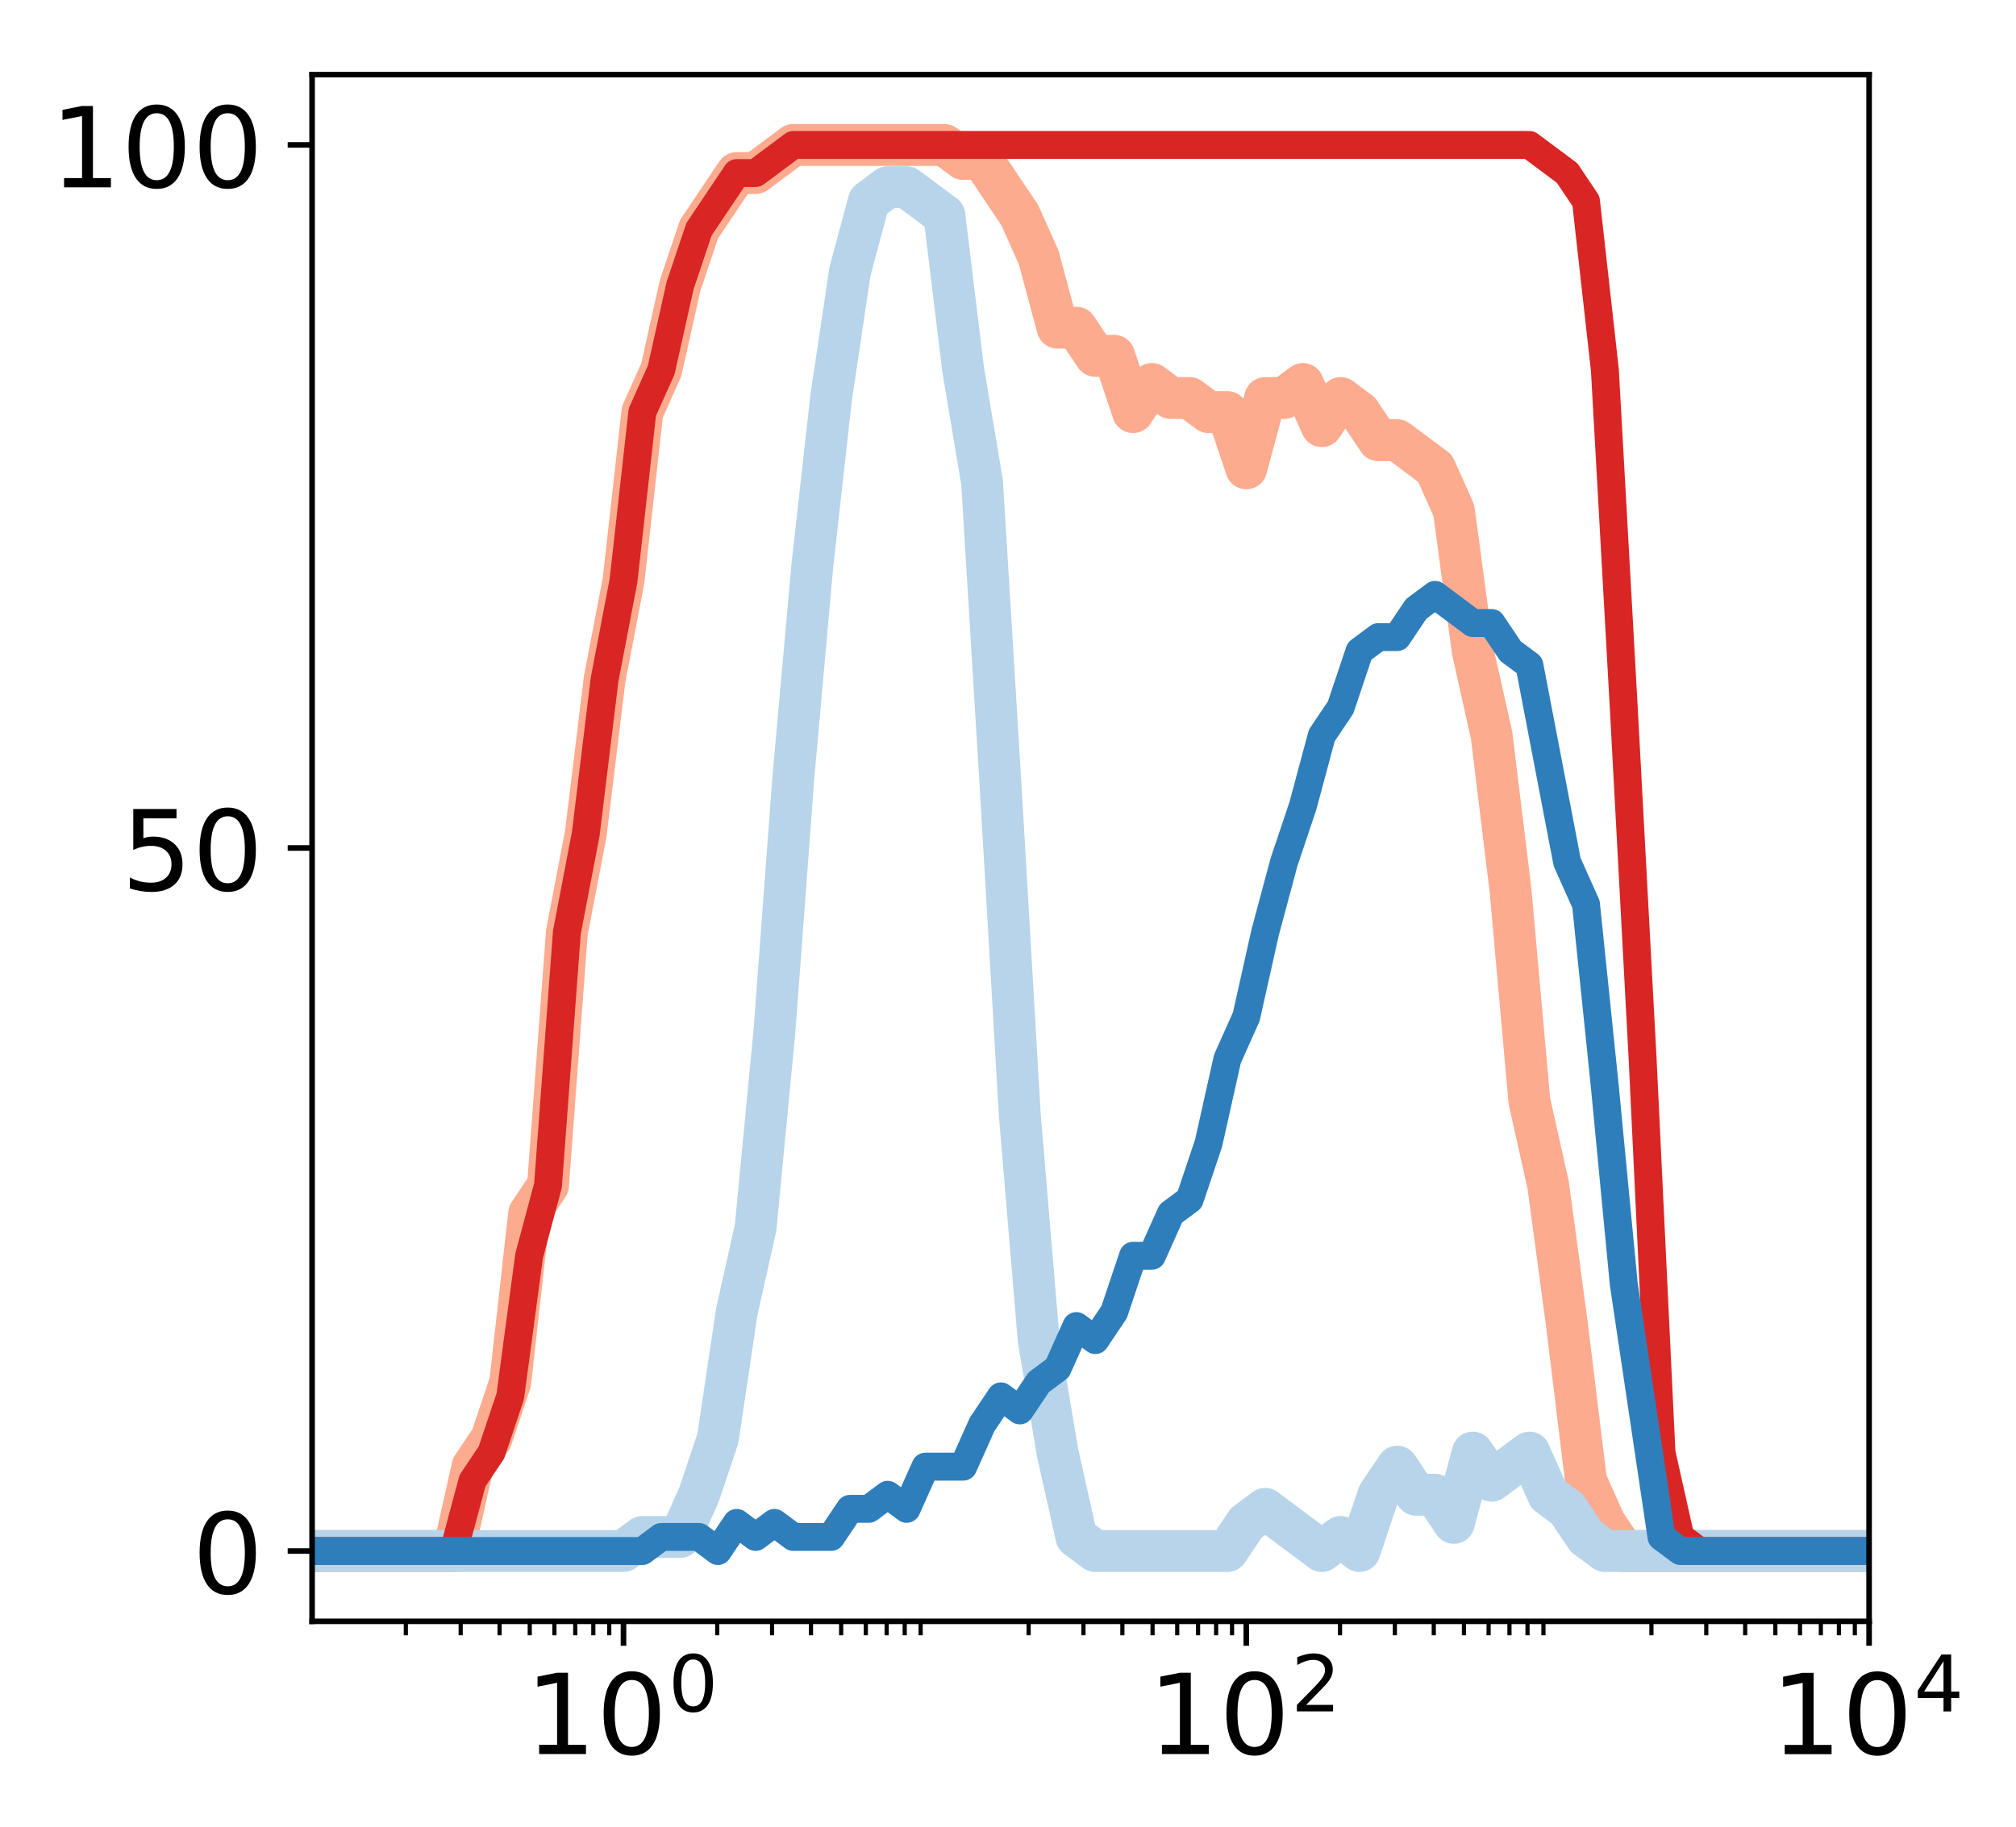 <?xml version="1.0" encoding="utf-8" standalone="no"?>
<!DOCTYPE svg PUBLIC "-//W3C//DTD SVG 1.1//EN"
  "http://www.w3.org/Graphics/SVG/1.1/DTD/svg11.dtd">
<!-- Created with matplotlib (http://matplotlib.org/) -->
<svg height="262pt" version="1.1" viewBox="0 0 289 262" width="289pt" xmlns="http://www.w3.org/2000/svg" xmlns:xlink="http://www.w3.org/1999/xlink">
 <defs>
  <style type="text/css">
*{stroke-linecap:butt;stroke-linejoin:round;}
  </style>
 </defs>
 <g id="figure_1">
  <g id="patch_1">
   <path d="M 0 262.145 
L 289.22 262.145 
L 289.22 0 
L 0 0 
z
" style="fill:#ffffff;"/>
  </g>
  <g id="axes_1">
   <g id="patch_2">
    <path d="M 44.74 232.46 
L 267.94 232.46 
L 267.94 10.7 
L 44.74 10.7 
z
" style="fill:#ffffff;"/>
   </g>
   <g id="line2d_1">
    <path clip-path="url(#pd62acbc1c9)" d="M 0.1 222.38 
L 2.805 222.38 
L 5.511 222.38 
L 8.216 222.38 
L 10.922 222.38 
L 13.627 222.38 
L 16.333 222.38 
L 19.038 222.38 
L 21.744 222.38 
L 24.449 222.38 
L 27.155 222.38 
L 29.86 222.38 
L 32.565 222.38 
L 35.271 222.38 
L 37.976 222.38 
L 40.682 222.38 
L 43.387 222.38 
L 46.093 222.38 
L 48.798 222.38 
L 51.504 222.38 
L 54.209 222.38 
L 56.915 222.38 
L 59.62 222.38 
L 62.325 222.38 
L 65.031 222.38 
L 67.736 210.284 
L 70.442 206.252 
L 73.147 198.188 
L 75.853 173.996 
L 78.558 169.964 
L 81.264 133.676 
L 83.969 119.564 
L 86.675 97.388 
L 89.38 83.276 
L 92.085 59.084 
L 94.791 53.036 
L 97.496 40.94 
L 100.202 32.876 
L 102.907 28.844 
L 105.613 24.812 
L 108.318 24.812 
L 111.024 22.796 
L 113.729 20.78 
L 116.435 20.78 
L 119.14 20.78 
L 121.845 20.78 
L 124.551 20.78 
L 127.256 20.78 
L 129.962 20.78 
L 132.667 20.78 
L 135.373 20.78 
L 138.078 22.796 
L 140.784 22.796 
L 143.489 26.828 
L 146.195 30.86 
L 148.9 36.908 
L 151.605 46.988 
L 154.311 46.988 
L 157.016 51.02 
L 159.722 51.02 
L 162.427 59.084 
L 165.133 55.052 
L 167.838 57.068 
L 170.544 57.068 
L 173.249 59.084 
L 175.955 59.084 
L 178.66 67.148 
L 181.365 57.068 
L 184.071 57.068 
L 186.776 55.052 
L 189.482 61.1 
L 192.187 57.068 
L 194.893 59.084 
L 197.598 63.116 
L 200.304 63.116 
L 203.009 65.132 
L 205.715 67.148 
L 208.42 73.196 
L 211.125 93.356 
L 213.831 105.452 
L 216.536 127.628 
L 219.242 157.868 
L 221.947 169.964 
L 224.653 190.124 
L 227.358 212.3 
L 230.064 218.348 
L 232.769 222.38 
L 235.475 222.38 
L 238.18 222.38 
L 240.885 222.38 
L 243.591 222.38 
L 246.296 222.38 
L 249.002 222.38 
L 251.707 222.38 
L 254.413 222.38 
L 257.118 222.38 
L 259.824 222.38 
L 262.529 222.38 
L 265.235 222.38 
L 267.94 222.38 
" style="fill:none;stroke:#fcab8f;stroke-linecap:square;stroke-width:6;"/>
   </g>
   <g id="line2d_2">
    <path clip-path="url(#pd62acbc1c9)" d="M 0.1 222.38 
L 2.805 222.38 
L 5.511 222.38 
L 8.216 222.38 
L 10.922 222.38 
L 13.627 222.38 
L 16.333 222.38 
L 19.038 222.38 
L 21.744 222.38 
L 24.449 222.38 
L 27.155 222.38 
L 29.86 222.38 
L 32.565 222.38 
L 35.271 222.38 
L 37.976 222.38 
L 40.682 222.38 
L 43.387 222.38 
L 46.093 222.38 
L 48.798 222.38 
L 51.504 222.38 
L 54.209 222.38 
L 56.915 222.38 
L 59.62 222.38 
L 62.325 222.38 
L 65.031 222.38 
L 67.736 222.38 
L 70.442 222.38 
L 73.147 222.38 
L 75.853 222.38 
L 78.558 222.38 
L 81.264 222.38 
L 83.969 222.38 
L 86.675 222.38 
L 89.38 222.38 
L 92.085 220.364 
L 94.791 220.364 
L 97.496 220.364 
L 100.202 214.316 
L 102.907 206.252 
L 105.613 188.108 
L 108.318 176.012 
L 111.024 147.788 
L 113.729 111.5 
L 116.435 81.26 
L 119.14 57.068 
L 121.845 38.924 
L 124.551 28.844 
L 127.256 26.828 
L 129.962 26.828 
L 132.667 28.844 
L 135.373 30.86 
L 138.078 53.036 
L 140.784 69.164 
L 143.489 113.516 
L 146.195 159.884 
L 148.9 192.14 
L 151.605 208.268 
L 154.311 220.364 
L 157.016 222.38 
L 159.722 222.38 
L 162.427 222.38 
L 165.133 222.38 
L 167.838 222.38 
L 170.544 222.38 
L 173.249 222.38 
L 175.955 222.38 
L 178.66 218.348 
L 181.365 216.332 
L 184.071 218.348 
L 186.776 220.364 
L 189.482 222.38 
L 192.187 220.364 
L 194.893 222.38 
L 197.598 214.316 
L 200.304 210.284 
L 203.009 214.316 
L 205.715 214.316 
L 208.42 218.348 
L 211.125 208.268 
L 213.831 212.3 
L 216.536 210.284 
L 219.242 208.268 
L 221.947 214.316 
L 224.653 216.332 
L 227.358 220.364 
L 230.064 222.38 
L 232.769 222.38 
L 235.475 222.38 
L 238.18 222.38 
L 240.885 222.38 
L 243.591 222.38 
L 246.296 222.38 
L 249.002 222.38 
L 251.707 222.38 
L 254.413 222.38 
L 257.118 222.38 
L 259.824 222.38 
L 262.529 222.38 
L 265.235 222.38 
L 267.94 222.38 
" style="fill:none;stroke:#b7d4ea;stroke-linecap:square;stroke-width:6;"/>
   </g>
   <g id="matplotlib.axis_1">
    <g id="xtick_1">
     <g id="line2d_3">
      <defs>
       <path d="M 0 0 
L 0 3.5 
" id="m9e1c88c51b" style="stroke:#000000;stroke-width:0.8;"/>
      </defs>
      <g>
       <use style="stroke:#000000;stroke-width:0.8;" x="89.38" xlink:href="#m9e1c88c51b" y="232.46"/>
      </g>
     </g>
     <g id="text_1">
      <!-- $\mathdefault{10^{0}}$ -->
      <defs>
       <path d="M 12.406 8.297 
L 28.516 8.297 
L 28.516 63.922 
L 10.984 60.406 
L 10.984 69.391 
L 28.422 72.906 
L 38.281 72.906 
L 38.281 8.297 
L 54.391 8.297 
L 54.391 0 
L 12.406 0 
z
" id="DejaVuSans-31"/>
       <path d="M 31.781 66.406 
Q 24.172 66.406 20.328 58.906 
Q 16.5 51.422 16.5 36.375 
Q 16.5 21.391 20.328 13.891 
Q 24.172 6.391 31.781 6.391 
Q 39.453 6.391 43.281 13.891 
Q 47.125 21.391 47.125 36.375 
Q 47.125 51.422 43.281 58.906 
Q 39.453 66.406 31.781 66.406 
z
M 31.781 74.219 
Q 44.047 74.219 50.516 64.516 
Q 56.984 54.828 56.984 36.375 
Q 56.984 17.969 50.516 8.266 
Q 44.047 -1.422 31.781 -1.422 
Q 19.531 -1.422 13.062 8.266 
Q 6.594 17.969 6.594 36.375 
Q 6.594 54.828 13.062 64.516 
Q 19.531 74.219 31.781 74.219 
z
" id="DejaVuSans-30"/>
      </defs>
      <g transform="translate(75.3 251.618)scale(0.16 -0.16)">
       <use transform="translate(0 0.766)" xlink:href="#DejaVuSans-31"/>
       <use transform="translate(63.623 0.766)" xlink:href="#DejaVuSans-30"/>
       <use transform="translate(128.203 39.047)scale(0.7)" xlink:href="#DejaVuSans-30"/>
      </g>
     </g>
    </g>
    <g id="xtick_2">
     <g id="line2d_4">
      <g>
       <use style="stroke:#000000;stroke-width:0.8;" x="178.66" xlink:href="#m9e1c88c51b" y="232.46"/>
      </g>
     </g>
     <g id="text_2">
      <!-- $\mathdefault{10^{2}}$ -->
      <defs>
       <path d="M 19.188 8.297 
L 53.609 8.297 
L 53.609 0 
L 7.328 0 
L 7.328 8.297 
Q 12.938 14.109 22.625 23.891 
Q 32.328 33.688 34.812 36.531 
Q 39.547 41.844 41.422 45.531 
Q 43.312 49.219 43.312 52.781 
Q 43.312 58.594 39.234 62.25 
Q 35.156 65.922 28.609 65.922 
Q 23.969 65.922 18.812 64.312 
Q 13.672 62.703 7.812 59.422 
L 7.812 69.391 
Q 13.766 71.781 18.938 73 
Q 24.125 74.219 28.422 74.219 
Q 39.75 74.219 46.484 68.547 
Q 53.219 62.891 53.219 53.422 
Q 53.219 48.922 51.531 44.891 
Q 49.859 40.875 45.406 35.406 
Q 44.188 33.984 37.641 27.219 
Q 31.109 20.453 19.188 8.297 
z
" id="DejaVuSans-32"/>
      </defs>
      <g transform="translate(164.58 251.618)scale(0.16 -0.16)">
       <use transform="translate(0 0.766)" xlink:href="#DejaVuSans-31"/>
       <use transform="translate(63.623 0.766)" xlink:href="#DejaVuSans-30"/>
       <use transform="translate(128.203 39.047)scale(0.7)" xlink:href="#DejaVuSans-32"/>
      </g>
     </g>
    </g>
    <g id="xtick_3">
     <g id="line2d_5">
      <g>
       <use style="stroke:#000000;stroke-width:0.8;" x="267.94" xlink:href="#m9e1c88c51b" y="232.46"/>
      </g>
     </g>
     <g id="text_3">
      <!-- $\mathdefault{10^{4}}$ -->
      <defs>
       <path d="M 37.797 64.312 
L 12.891 25.391 
L 37.797 25.391 
z
M 35.203 72.906 
L 47.609 72.906 
L 47.609 25.391 
L 58.016 25.391 
L 58.016 17.188 
L 47.609 17.188 
L 47.609 0 
L 37.797 0 
L 37.797 17.188 
L 4.891 17.188 
L 4.891 26.703 
z
" id="DejaVuSans-34"/>
      </defs>
      <g transform="translate(253.86 251.618)scale(0.16 -0.16)">
       <use transform="translate(0 0.684)" xlink:href="#DejaVuSans-31"/>
       <use transform="translate(63.623 0.684)" xlink:href="#DejaVuSans-30"/>
       <use transform="translate(128.203 38.966)scale(0.7)" xlink:href="#DejaVuSans-34"/>
      </g>
     </g>
    </g>
    <g id="xtick_4">
     <g id="line2d_6">
      <defs>
       <path d="M 0 0 
L 0 2 
" id="m12cb2f60e9" style="stroke:#000000;stroke-width:0.6;"/>
      </defs>
      <g>
       <use style="stroke:#000000;stroke-width:0.6;" x="58.178" xlink:href="#m12cb2f60e9" y="232.46"/>
      </g>
     </g>
    </g>
    <g id="xtick_5">
     <g id="line2d_7">
      <g>
       <use style="stroke:#000000;stroke-width:0.6;" x="66.039" xlink:href="#m12cb2f60e9" y="232.46"/>
      </g>
     </g>
    </g>
    <g id="xtick_6">
     <g id="line2d_8">
      <g>
       <use style="stroke:#000000;stroke-width:0.6;" x="71.616" xlink:href="#m12cb2f60e9" y="232.46"/>
      </g>
     </g>
    </g>
    <g id="xtick_7">
     <g id="line2d_9">
      <g>
       <use style="stroke:#000000;stroke-width:0.6;" x="75.942" xlink:href="#m12cb2f60e9" y="232.46"/>
      </g>
     </g>
    </g>
    <g id="xtick_8">
     <g id="line2d_10">
      <g>
       <use style="stroke:#000000;stroke-width:0.6;" x="79.477" xlink:href="#m12cb2f60e9" y="232.46"/>
      </g>
     </g>
    </g>
    <g id="xtick_9">
     <g id="line2d_11">
      <g>
       <use style="stroke:#000000;stroke-width:0.6;" x="82.465" xlink:href="#m12cb2f60e9" y="232.46"/>
      </g>
     </g>
    </g>
    <g id="xtick_10">
     <g id="line2d_12">
      <g>
       <use style="stroke:#000000;stroke-width:0.6;" x="85.054" xlink:href="#m12cb2f60e9" y="232.46"/>
      </g>
     </g>
    </g>
    <g id="xtick_11">
     <g id="line2d_13">
      <g>
       <use style="stroke:#000000;stroke-width:0.6;" x="87.337" xlink:href="#m12cb2f60e9" y="232.46"/>
      </g>
     </g>
    </g>
    <g id="xtick_12">
     <g id="line2d_14">
      <g>
       <use style="stroke:#000000;stroke-width:0.6;" x="102.818" xlink:href="#m12cb2f60e9" y="232.46"/>
      </g>
     </g>
    </g>
    <g id="xtick_13">
     <g id="line2d_15">
      <g>
       <use style="stroke:#000000;stroke-width:0.6;" x="110.679" xlink:href="#m12cb2f60e9" y="232.46"/>
      </g>
     </g>
    </g>
    <g id="xtick_14">
     <g id="line2d_16">
      <g>
       <use style="stroke:#000000;stroke-width:0.6;" x="116.256" xlink:href="#m12cb2f60e9" y="232.46"/>
      </g>
     </g>
    </g>
    <g id="xtick_15">
     <g id="line2d_17">
      <g>
       <use style="stroke:#000000;stroke-width:0.6;" x="120.582" xlink:href="#m12cb2f60e9" y="232.46"/>
      </g>
     </g>
    </g>
    <g id="xtick_16">
     <g id="line2d_18">
      <g>
       <use style="stroke:#000000;stroke-width:0.6;" x="124.117" xlink:href="#m12cb2f60e9" y="232.46"/>
      </g>
     </g>
    </g>
    <g id="xtick_17">
     <g id="line2d_19">
      <g>
       <use style="stroke:#000000;stroke-width:0.6;" x="127.105" xlink:href="#m12cb2f60e9" y="232.46"/>
      </g>
     </g>
    </g>
    <g id="xtick_18">
     <g id="line2d_20">
      <g>
       <use style="stroke:#000000;stroke-width:0.6;" x="129.694" xlink:href="#m12cb2f60e9" y="232.46"/>
      </g>
     </g>
    </g>
    <g id="xtick_19">
     <g id="line2d_21">
      <g>
       <use style="stroke:#000000;stroke-width:0.6;" x="131.977" xlink:href="#m12cb2f60e9" y="232.46"/>
      </g>
     </g>
    </g>
    <g id="xtick_20">
     <g id="line2d_22">
      <g>
       <use style="stroke:#000000;stroke-width:0.6;" x="147.458" xlink:href="#m12cb2f60e9" y="232.46"/>
      </g>
     </g>
    </g>
    <g id="xtick_21">
     <g id="line2d_23">
      <g>
       <use style="stroke:#000000;stroke-width:0.6;" x="155.319" xlink:href="#m12cb2f60e9" y="232.46"/>
      </g>
     </g>
    </g>
    <g id="xtick_22">
     <g id="line2d_24">
      <g>
       <use style="stroke:#000000;stroke-width:0.6;" x="160.896" xlink:href="#m12cb2f60e9" y="232.46"/>
      </g>
     </g>
    </g>
    <g id="xtick_23">
     <g id="line2d_25">
      <g>
       <use style="stroke:#000000;stroke-width:0.6;" x="165.222" xlink:href="#m12cb2f60e9" y="232.46"/>
      </g>
     </g>
    </g>
    <g id="xtick_24">
     <g id="line2d_26">
      <g>
       <use style="stroke:#000000;stroke-width:0.6;" x="168.757" xlink:href="#m12cb2f60e9" y="232.46"/>
      </g>
     </g>
    </g>
    <g id="xtick_25">
     <g id="line2d_27">
      <g>
       <use style="stroke:#000000;stroke-width:0.6;" x="171.745" xlink:href="#m12cb2f60e9" y="232.46"/>
      </g>
     </g>
    </g>
    <g id="xtick_26">
     <g id="line2d_28">
      <g>
       <use style="stroke:#000000;stroke-width:0.6;" x="174.334" xlink:href="#m12cb2f60e9" y="232.46"/>
      </g>
     </g>
    </g>
    <g id="xtick_27">
     <g id="line2d_29">
      <g>
       <use style="stroke:#000000;stroke-width:0.6;" x="176.617" xlink:href="#m12cb2f60e9" y="232.46"/>
      </g>
     </g>
    </g>
    <g id="xtick_28">
     <g id="line2d_30">
      <g>
       <use style="stroke:#000000;stroke-width:0.6;" x="192.098" xlink:href="#m12cb2f60e9" y="232.46"/>
      </g>
     </g>
    </g>
    <g id="xtick_29">
     <g id="line2d_31">
      <g>
       <use style="stroke:#000000;stroke-width:0.6;" x="199.959" xlink:href="#m12cb2f60e9" y="232.46"/>
      </g>
     </g>
    </g>
    <g id="xtick_30">
     <g id="line2d_32">
      <g>
       <use style="stroke:#000000;stroke-width:0.6;" x="205.536" xlink:href="#m12cb2f60e9" y="232.46"/>
      </g>
     </g>
    </g>
    <g id="xtick_31">
     <g id="line2d_33">
      <g>
       <use style="stroke:#000000;stroke-width:0.6;" x="209.862" xlink:href="#m12cb2f60e9" y="232.46"/>
      </g>
     </g>
    </g>
    <g id="xtick_32">
     <g id="line2d_34">
      <g>
       <use style="stroke:#000000;stroke-width:0.6;" x="213.397" xlink:href="#m12cb2f60e9" y="232.46"/>
      </g>
     </g>
    </g>
    <g id="xtick_33">
     <g id="line2d_35">
      <g>
       <use style="stroke:#000000;stroke-width:0.6;" x="216.385" xlink:href="#m12cb2f60e9" y="232.46"/>
      </g>
     </g>
    </g>
    <g id="xtick_34">
     <g id="line2d_36">
      <g>
       <use style="stroke:#000000;stroke-width:0.6;" x="218.974" xlink:href="#m12cb2f60e9" y="232.46"/>
      </g>
     </g>
    </g>
    <g id="xtick_35">
     <g id="line2d_37">
      <g>
       <use style="stroke:#000000;stroke-width:0.6;" x="221.257" xlink:href="#m12cb2f60e9" y="232.46"/>
      </g>
     </g>
    </g>
    <g id="xtick_36">
     <g id="line2d_38">
      <g>
       <use style="stroke:#000000;stroke-width:0.6;" x="236.738" xlink:href="#m12cb2f60e9" y="232.46"/>
      </g>
     </g>
    </g>
    <g id="xtick_37">
     <g id="line2d_39">
      <g>
       <use style="stroke:#000000;stroke-width:0.6;" x="244.599" xlink:href="#m12cb2f60e9" y="232.46"/>
      </g>
     </g>
    </g>
    <g id="xtick_38">
     <g id="line2d_40">
      <g>
       <use style="stroke:#000000;stroke-width:0.6;" x="250.176" xlink:href="#m12cb2f60e9" y="232.46"/>
      </g>
     </g>
    </g>
    <g id="xtick_39">
     <g id="line2d_41">
      <g>
       <use style="stroke:#000000;stroke-width:0.6;" x="254.502" xlink:href="#m12cb2f60e9" y="232.46"/>
      </g>
     </g>
    </g>
    <g id="xtick_40">
     <g id="line2d_42">
      <g>
       <use style="stroke:#000000;stroke-width:0.6;" x="258.037" xlink:href="#m12cb2f60e9" y="232.46"/>
      </g>
     </g>
    </g>
    <g id="xtick_41">
     <g id="line2d_43">
      <g>
       <use style="stroke:#000000;stroke-width:0.6;" x="261.025" xlink:href="#m12cb2f60e9" y="232.46"/>
      </g>
     </g>
    </g>
    <g id="xtick_42">
     <g id="line2d_44">
      <g>
       <use style="stroke:#000000;stroke-width:0.6;" x="263.614" xlink:href="#m12cb2f60e9" y="232.46"/>
      </g>
     </g>
    </g>
    <g id="xtick_43">
     <g id="line2d_45">
      <g>
       <use style="stroke:#000000;stroke-width:0.6;" x="265.897" xlink:href="#m12cb2f60e9" y="232.46"/>
      </g>
     </g>
    </g>
   </g>
   <g id="matplotlib.axis_2">
    <g id="ytick_1">
     <g id="line2d_46">
      <defs>
       <path d="M 0 0 
L -3.5 0 
" id="m9c4657aeda" style="stroke:#000000;stroke-width:0.8;"/>
      </defs>
      <g>
       <use style="stroke:#000000;stroke-width:0.8;" x="44.74" xlink:href="#m9c4657aeda" y="222.38"/>
      </g>
     </g>
     <g id="text_4">
      <!-- 0 -->
      <g transform="translate(27.56 228.459)scale(0.16 -0.16)">
       <use xlink:href="#DejaVuSans-30"/>
      </g>
     </g>
    </g>
    <g id="ytick_2">
     <g id="line2d_47">
      <g>
       <use style="stroke:#000000;stroke-width:0.8;" x="44.74" xlink:href="#m9c4657aeda" y="121.58"/>
      </g>
     </g>
     <g id="text_5">
      <!-- 50 -->
      <defs>
       <path d="M 10.797 72.906 
L 49.516 72.906 
L 49.516 64.594 
L 19.828 64.594 
L 19.828 46.734 
Q 21.969 47.469 24.109 47.828 
Q 26.266 48.188 28.422 48.188 
Q 40.625 48.188 47.75 41.5 
Q 54.891 34.812 54.891 23.391 
Q 54.891 11.625 47.562 5.094 
Q 40.234 -1.422 26.906 -1.422 
Q 22.312 -1.422 17.547 -0.641 
Q 12.797 0.141 7.719 1.703 
L 7.719 11.625 
Q 12.109 9.234 16.797 8.062 
Q 21.484 6.891 26.703 6.891 
Q 35.156 6.891 40.078 11.328 
Q 45.016 15.766 45.016 23.391 
Q 45.016 31 40.078 35.438 
Q 35.156 39.891 26.703 39.891 
Q 22.75 39.891 18.812 39.016 
Q 14.891 38.141 10.797 36.281 
z
" id="DejaVuSans-35"/>
      </defs>
      <g transform="translate(17.38 127.659)scale(0.16 -0.16)">
       <use xlink:href="#DejaVuSans-35"/>
       <use x="63.623" xlink:href="#DejaVuSans-30"/>
      </g>
     </g>
    </g>
    <g id="ytick_3">
     <g id="line2d_48">
      <g>
       <use style="stroke:#000000;stroke-width:0.8;" x="44.74" xlink:href="#m9c4657aeda" y="20.78"/>
      </g>
     </g>
     <g id="text_6">
      <!-- 100 -->
      <g transform="translate(7.2 26.859)scale(0.16 -0.16)">
       <use xlink:href="#DejaVuSans-31"/>
       <use x="63.623" xlink:href="#DejaVuSans-30"/>
       <use x="127.246" xlink:href="#DejaVuSans-30"/>
      </g>
     </g>
    </g>
   </g>
   <g id="line2d_49">
    <path clip-path="url(#pd62acbc1c9)" d="M 0.1 222.38 
L 2.805 222.38 
L 5.511 222.38 
L 8.216 222.38 
L 10.922 222.38 
L 13.627 222.38 
L 16.333 222.38 
L 19.038 222.38 
L 21.744 222.38 
L 24.449 222.38 
L 27.155 222.38 
L 29.86 222.38 
L 32.565 222.38 
L 35.271 222.38 
L 37.976 222.38 
L 40.682 222.38 
L 43.387 222.38 
L 46.093 222.38 
L 48.798 222.38 
L 51.504 222.38 
L 54.209 222.38 
L 56.915 222.38 
L 59.62 222.38 
L 62.325 222.38 
L 65.031 222.38 
L 67.736 212.3 
L 70.442 208.268 
L 73.147 200.204 
L 75.853 180.044 
L 78.558 169.964 
L 81.264 133.676 
L 83.969 119.564 
L 86.675 97.388 
L 89.38 83.276 
L 92.085 59.084 
L 94.791 53.036 
L 97.496 40.94 
L 100.202 32.876 
L 102.907 28.844 
L 105.613 24.812 
L 108.318 24.812 
L 111.024 22.796 
L 113.729 20.78 
L 116.435 20.78 
L 119.14 20.78 
L 121.845 20.78 
L 124.551 20.78 
L 127.256 20.78 
L 129.962 20.78 
L 132.667 20.78 
L 135.373 20.78 
L 138.078 20.78 
L 140.784 20.78 
L 143.489 20.78 
L 146.195 20.78 
L 148.9 20.78 
L 151.605 20.78 
L 154.311 20.78 
L 157.016 20.78 
L 159.722 20.78 
L 162.427 20.78 
L 165.133 20.78 
L 167.838 20.78 
L 170.544 20.78 
L 173.249 20.78 
L 175.955 20.78 
L 178.66 20.78 
L 181.365 20.78 
L 184.071 20.78 
L 186.776 20.78 
L 189.482 20.78 
L 192.187 20.78 
L 194.893 20.78 
L 197.598 20.78 
L 200.304 20.78 
L 203.009 20.78 
L 205.715 20.78 
L 208.42 20.78 
L 211.125 20.78 
L 213.831 20.78 
L 216.536 20.78 
L 219.242 20.78 
L 221.947 22.796 
L 224.653 24.812 
L 227.358 28.844 
L 230.064 53.036 
L 232.769 101.42 
L 235.475 151.82 
L 238.18 208.268 
L 240.885 220.364 
L 243.591 222.38 
L 246.296 222.38 
L 249.002 222.38 
L 251.707 222.38 
L 254.413 222.38 
L 257.118 222.38 
L 259.824 222.38 
L 262.529 222.38 
L 265.235 222.38 
L 267.94 222.38 
" style="fill:none;stroke:#d92523;stroke-linecap:square;stroke-width:4;"/>
   </g>
   <g id="line2d_50">
    <path clip-path="url(#pd62acbc1c9)" d="M 0.1 222.38 
L 2.805 222.38 
L 5.511 222.38 
L 8.216 222.38 
L 10.922 222.38 
L 13.627 222.38 
L 16.333 222.38 
L 19.038 222.38 
L 21.744 222.38 
L 24.449 222.38 
L 27.155 222.38 
L 29.86 222.38 
L 32.565 222.38 
L 35.271 222.38 
L 37.976 222.38 
L 40.682 222.38 
L 43.387 222.38 
L 46.093 222.38 
L 48.798 222.38 
L 51.504 222.38 
L 54.209 222.38 
L 56.915 222.38 
L 59.62 222.38 
L 62.325 222.38 
L 65.031 222.38 
L 67.736 222.38 
L 70.442 222.38 
L 73.147 222.38 
L 75.853 222.38 
L 78.558 222.38 
L 81.264 222.38 
L 83.969 222.38 
L 86.675 222.38 
L 89.38 222.38 
L 92.085 222.38 
L 94.791 220.364 
L 97.496 220.364 
L 100.202 220.364 
L 102.907 222.38 
L 105.613 218.348 
L 108.318 220.364 
L 111.024 218.348 
L 113.729 220.364 
L 116.435 220.364 
L 119.14 220.364 
L 121.845 216.332 
L 124.551 216.332 
L 127.256 214.316 
L 129.962 216.332 
L 132.667 210.284 
L 135.373 210.284 
L 138.078 210.284 
L 140.784 204.236 
L 143.489 200.204 
L 146.195 202.22 
L 148.9 198.188 
L 151.605 196.172 
L 154.311 190.124 
L 157.016 192.14 
L 159.722 188.108 
L 162.427 180.044 
L 165.133 180.044 
L 167.838 173.996 
L 170.544 171.98 
L 173.249 163.916 
L 175.955 151.82 
L 178.66 145.772 
L 181.365 133.676 
L 184.071 123.596 
L 186.776 115.532 
L 189.482 105.452 
L 192.187 101.42 
L 194.893 93.356 
L 197.598 91.34 
L 200.304 91.34 
L 203.009 87.308 
L 205.715 85.292 
L 208.42 87.308 
L 211.125 89.324 
L 213.831 89.324 
L 216.536 93.356 
L 219.242 95.372 
L 221.947 109.484 
L 224.653 123.596 
L 227.358 129.644 
L 230.064 155.852 
L 232.769 184.076 
L 235.475 202.22 
L 238.18 220.364 
L 240.885 222.38 
L 243.591 222.38 
L 246.296 222.38 
L 249.002 222.38 
L 251.707 222.38 
L 254.413 222.38 
L 257.118 222.38 
L 259.824 222.38 
L 262.529 222.38 
L 265.235 222.38 
L 267.94 222.38 
" style="fill:none;stroke:#2e7ebc;stroke-linecap:square;stroke-width:4;"/>
   </g>
   <g id="patch_3">
    <path d="M 44.74 232.46 
L 44.74 10.7 
" style="fill:none;stroke:#000000;stroke-linecap:square;stroke-linejoin:miter;stroke-width:0.8;"/>
   </g>
   <g id="patch_4">
    <path d="M 267.94 232.46 
L 267.94 10.7 
" style="fill:none;stroke:#000000;stroke-linecap:square;stroke-linejoin:miter;stroke-width:0.8;"/>
   </g>
   <g id="patch_5">
    <path d="M 44.74 232.46 
L 267.94 232.46 
" style="fill:none;stroke:#000000;stroke-linecap:square;stroke-linejoin:miter;stroke-width:0.8;"/>
   </g>
   <g id="patch_6">
    <path d="M 44.74 10.7 
L 267.94 10.7 
" style="fill:none;stroke:#000000;stroke-linecap:square;stroke-linejoin:miter;stroke-width:0.8;"/>
   </g>
  </g>
 </g>
 <defs>
  <clipPath id="pd62acbc1c9">
   <rect height="221.76" width="223.2" x="44.74" y="10.7"/>
  </clipPath>
 </defs>
</svg>
